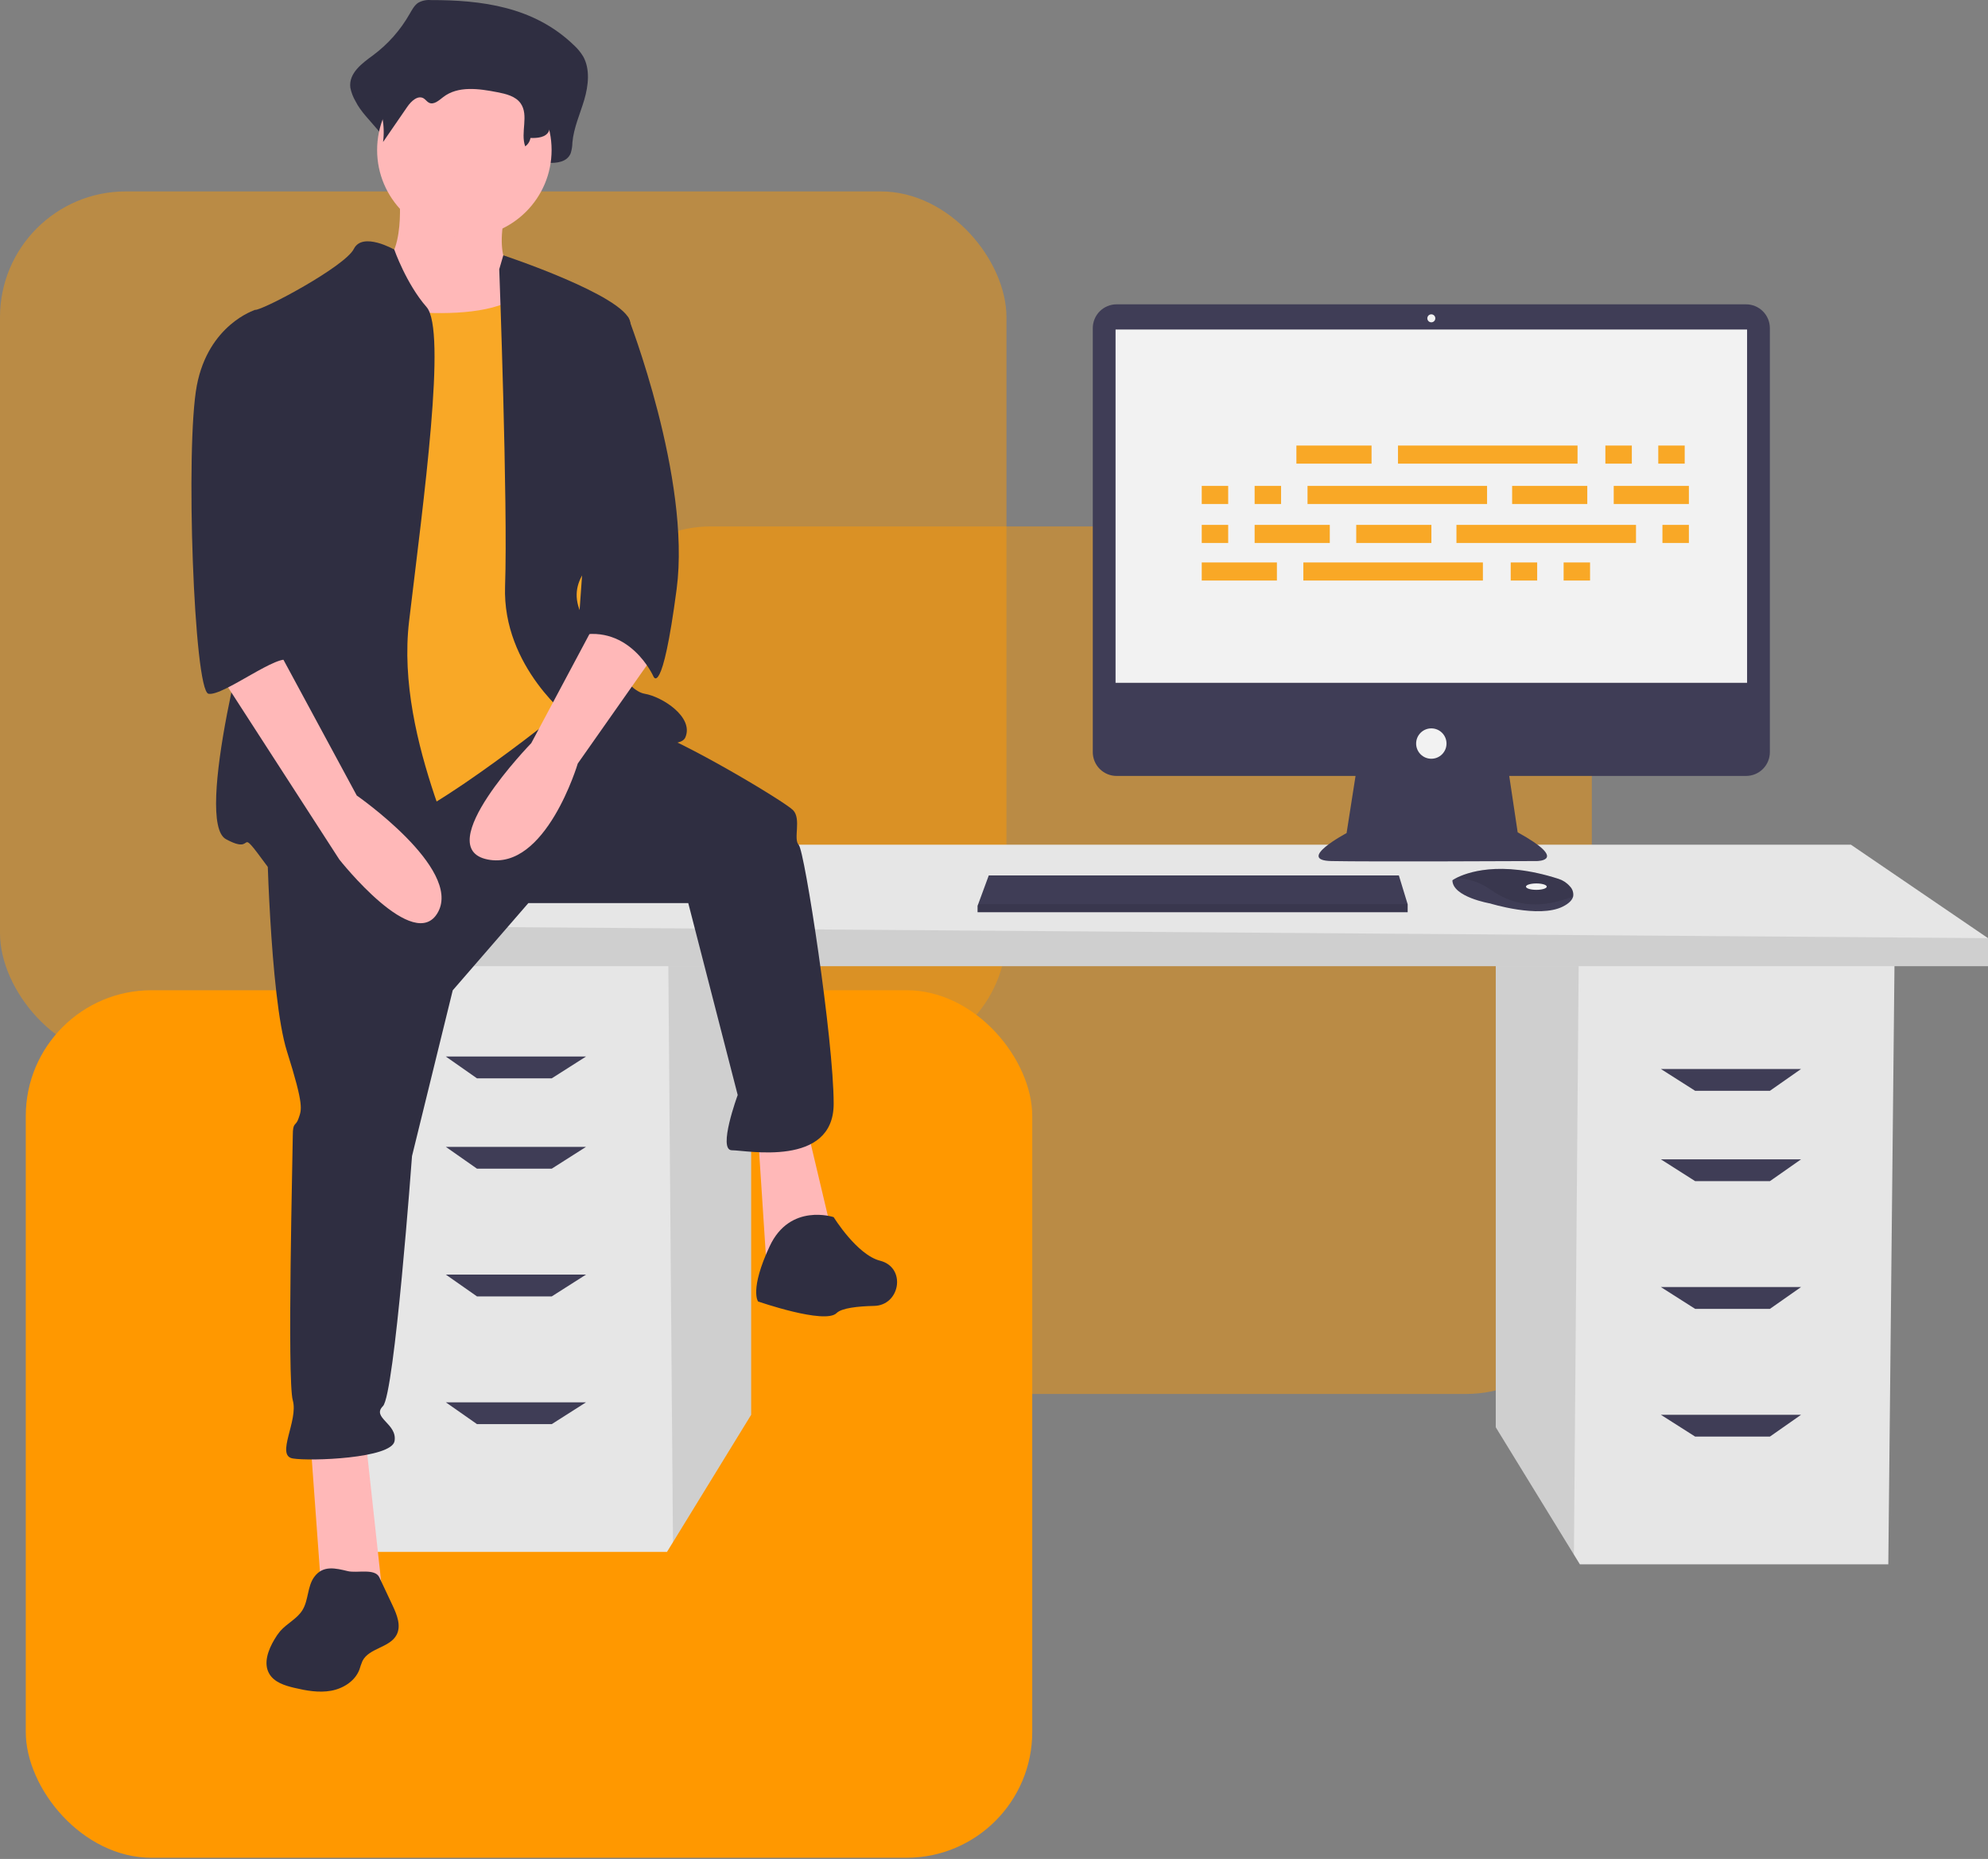 <svg width="540" height="505" viewBox="0 0 540 505" fill="none" xmlns="http://www.w3.org/2000/svg">
<rect x="0" y="0" width="540" height="505" fill="#808080" stroke="none"/>
<rect y="52" width="273.387" height="235.678" rx="34.173" fill="#FF9800" fill-opacity="0.46"/>
<rect x="159" y="143" width="273.387" height="235.678" rx="34.173" fill="#FF9800" fill-opacity="0.46"/>
<rect x="7" y="269" width="273.387" height="235.678" rx="34.173" fill="#FF9800"/>
<path d="M406.291 260.779V387.718L427.524 422.322L429.14 424.954H512.92L514.612 260.779H406.291Z" fill="#E6E6E6"/>
<path opacity="0.1" d="M406.291 260.779V387.718L427.524 422.322L428.827 260.779H406.291Z" fill="black"/>
<path d="M204.033 257.393V384.333L182.8 418.937L181.184 421.568H97.404L95.711 257.393H204.033Z" fill="#E6E6E6"/>
<path opacity="0.1" d="M204.033 257.393V384.333L182.8 418.937L181.497 257.393H204.033Z" fill="black"/>
<path d="M540 254.855V262.471H84.71V251.469L127.023 229.466H502.765L540 254.855Z" fill="#E6E6E6"/>
<path opacity="0.1" d="M540 254.855V262.471H84.71V251.469L540 254.855Z" fill="black"/>
<path d="M149.873 292.936H129.562L121.099 287.013H159.181L149.873 292.936Z" fill="#3F3D56"/>
<path d="M149.873 317.478H129.562L121.099 311.554H159.181L149.873 317.478Z" fill="#3F3D56"/>
<path d="M149.873 352.175H129.562L121.099 346.251H159.181L149.873 352.175Z" fill="#3F3D56"/>
<path d="M149.873 386.872H129.562L121.099 380.948H159.181L149.873 386.872Z" fill="#3F3D56"/>
<path d="M460.451 296.321H480.762L489.224 290.398H451.142L460.451 296.321Z" fill="#3F3D56"/>
<path d="M460.451 320.863H480.762L489.224 314.939H451.142L460.451 320.863Z" fill="#3F3D56"/>
<path d="M460.451 355.56H480.762L489.224 349.636H451.142L460.451 355.56Z" fill="#3F3D56"/>
<path d="M460.451 390.257H480.762L489.224 384.333H451.142L460.451 390.257Z" fill="#3F3D56"/>
<path d="M474.282 82.674H303.297C302.448 82.674 301.607 82.841 300.823 83.166C300.038 83.491 299.325 83.967 298.725 84.567C298.124 85.168 297.648 85.881 297.323 86.665C296.998 87.45 296.831 88.291 296.831 89.14V204.32C296.831 205.169 296.998 206.01 297.323 206.795C297.648 207.579 298.124 208.292 298.725 208.893C299.325 209.493 300.038 209.97 300.823 210.295C301.607 210.619 302.448 210.787 303.297 210.787H368.205L365.773 226.312C365.773 226.312 351.876 233.695 361.647 233.912C371.419 234.129 417.452 233.912 417.452 233.912C417.452 233.912 426.355 233.912 412.241 226.095L409.953 210.787H474.282C475.131 210.787 475.972 210.619 476.757 210.295C477.542 209.97 478.255 209.493 478.855 208.893C479.455 208.292 479.932 207.579 480.257 206.795C480.582 206.01 480.749 205.169 480.749 204.32V89.14C480.749 88.291 480.582 87.45 480.257 86.665C479.932 85.881 479.455 85.168 478.855 84.567C478.255 83.967 477.542 83.491 476.757 83.166C475.972 82.841 475.131 82.674 474.282 82.674V82.674Z" fill="#3F3D56"/>
<path d="M474.56 89.514H303.019V185.49H474.56V89.514Z" fill="#F2F2F2"/>
<path d="M388.79 87.559C389.389 87.559 389.875 87.073 389.875 86.474C389.875 85.874 389.389 85.388 388.79 85.388C388.19 85.388 387.704 85.874 387.704 86.474C387.704 87.073 388.19 87.559 388.79 87.559Z" fill="#F2F2F2"/>
<path d="M388.79 206.118C391.068 206.118 392.915 204.271 392.915 201.992C392.915 199.714 391.068 197.867 388.79 197.867C386.511 197.867 384.664 199.714 384.664 201.992C384.664 204.271 386.511 206.118 388.79 206.118Z" fill="#F2F2F2"/>
<path d="M382.361 245.638V247.809H265.539V246.072L265.7 245.638L268.579 237.821H379.972L382.361 245.638Z" fill="#3F3D56"/>
<path d="M427.317 243.512C427.104 244.422 426.301 245.381 424.486 246.289C417.971 249.546 404.726 245.42 404.726 245.42C404.726 245.42 394.52 243.683 394.52 239.123C394.807 238.927 395.106 238.749 395.415 238.591C398.154 237.142 407.234 233.567 423.336 238.743C424.522 239.115 425.581 239.81 426.396 240.749C426.757 241.104 427.029 241.539 427.189 242.019C427.349 242.5 427.393 243.011 427.317 243.512Z" fill="#3F3D56"/>
<path opacity="0.1" d="M427.317 243.512C419.344 246.567 412.237 246.795 404.943 241.729C402.185 239.69 398.845 238.59 395.415 238.591C398.154 237.142 407.235 233.567 423.336 238.743C424.522 239.115 425.582 239.81 426.396 240.749C426.757 241.104 427.029 241.539 427.189 242.019C427.349 242.5 427.393 243.011 427.317 243.512Z" fill="black"/>
<path d="M417.32 241.729C418.879 241.729 420.143 241.34 420.143 240.861C420.143 240.381 418.879 239.992 417.32 239.992C415.761 239.992 414.497 240.381 414.497 240.861C414.497 241.34 415.761 241.729 417.32 241.729Z" fill="#F2F2F2"/>
<path opacity="0.1" d="M382.361 245.638V247.809H265.539V246.072L265.7 245.638H382.361Z" fill="black"/>
<path d="M116.954 0.02C115.769 -0.078 114.582 0.188 113.55 0.78C112.537 1.474 111.899 2.689 111.247 3.82C108.756 8.194 105.383 12.004 101.343 15.007C98.4 17.163 94.658 19.852 95.162 23.827C95.427 25.139 95.912 26.398 96.596 27.549C99.311 33.03 106.72 37.265 105.991 43.519C108.689 39.003 105.081 36.77 107.778 32.255C109.063 30.104 111.294 27.677 113.233 29.027C113.883 29.479 114.309 30.291 114.985 30.687C116.599 31.634 118.315 29.824 119.743 28.542C124.668 24.121 131.671 25.279 137.799 26.657C140.692 27.307 143.87 28.16 145.58 30.925C147.829 34.561 143.444 38.487 142.336 42.597C142.245 42.948 142.241 43.315 142.323 43.667C142.406 44.019 142.572 44.346 142.808 44.62C143.045 44.894 143.344 45.107 143.68 45.24C144.016 45.373 144.38 45.423 144.74 45.385C146.578 45.203 148.757 45.055 148.865 44.248C151.179 44.33 154.014 44.068 155.005 41.659C155.308 40.706 155.468 39.713 155.48 38.713C155.844 34.667 157.561 30.975 158.699 27.124C159.837 23.273 160.331 18.759 158.411 15.345C157.726 14.208 156.879 13.178 155.896 12.287C145 1.743 130.674 0.004 116.954 0.02Z" fill="#2F2E41"/>
<path d="M108.361 51.418C108.361 51.418 110.731 71.165 102.042 72.745C93.353 74.324 109.941 101.18 109.941 101.18L149.435 105.92L139.956 74.324C139.956 74.324 133.637 71.955 137.587 56.157C141.536 40.359 108.361 51.418 108.361 51.418Z" fill="#FFB8B8"/>
<path d="M84.269 390.672L87.429 434.116H104.016L99.278 390.672H84.269Z" fill="#FFB8B8"/>
<path d="M205.911 308.524L208.281 344.859L226.449 336.96L219.339 306.945L205.911 308.524Z" fill="#FFB8B8"/>
<path d="M72.421 224.797C72.421 224.797 73.211 270.61 77.951 285.618C82.69 300.625 81.9 301.415 81.11 303.785C80.32 306.155 79.53 304.575 79.53 308.524C79.53 312.474 77.951 374.874 79.53 380.403C81.11 385.933 74.791 395.411 79.53 396.201C84.269 396.991 106.386 396.201 107.176 391.462C107.966 386.723 100.857 385.143 104.017 381.983C107.176 378.824 111.915 314.053 111.915 314.053L122.974 269.03L143.511 245.334H186.954L200.382 297.466C200.382 297.466 194.853 312.474 198.802 312.474C202.752 312.474 226.448 317.213 226.448 299.836C226.448 282.458 218.549 231.116 216.97 229.536C215.39 227.956 217.76 222.427 215.39 220.057C213.02 217.688 185.374 201.1 175.106 197.941C164.837 194.781 150.433 191.021 150.433 191.021L72.421 224.797Z" fill="#2F2E41"/>
<path d="M226.448 330.641C226.448 330.641 214.6 326.692 209.071 338.54C203.542 350.388 205.911 353.548 205.911 353.548C205.911 353.548 224.079 359.867 227.238 356.707C228.613 355.333 232.978 354.855 237.471 354.754C244.314 354.601 246.135 344.919 239.672 342.665C239.479 342.597 239.284 342.539 239.086 342.489C232.767 340.91 226.448 330.641 226.448 330.641Z" fill="#2F2E41"/>
<path d="M126.133 64.451C139.221 64.451 149.83 53.842 149.83 40.754C149.83 27.667 139.221 17.058 126.133 17.058C113.046 17.058 102.437 27.667 102.437 40.754C102.437 53.842 113.046 64.451 126.133 64.451Z" fill="#FFB8B8"/>
<path d="M95.328 82.618C95.328 82.618 134.032 90.517 143.511 77.879C152.989 65.241 156.939 113.423 156.939 113.423L161.678 163.976L154.569 191.622C154.569 191.622 117.444 221.637 105.596 224.007C93.748 226.377 75.581 227.956 75.581 227.956C75.581 227.956 81.11 140.279 81.11 138.7C81.11 137.12 95.328 82.618 95.328 82.618Z" fill="#F9A826"/>
<path d="M107.099 67.804C107.099 67.804 98.488 62.871 96.118 67.61C93.748 72.35 71.632 84.198 69.262 84.198C66.892 84.198 74.001 149.758 70.842 157.657C67.682 165.556 52.674 223.217 61.363 227.956C70.052 232.696 63.733 223.217 72.421 235.065C81.11 246.914 123.764 246.913 126.133 242.174C128.503 237.435 107.176 201.89 111.126 168.715C115.075 135.54 121.394 89.727 115.865 83.408C110.336 77.089 107.099 67.804 107.099 67.804Z" fill="#2F2E41"/>
<path d="M135.612 73.139L136.712 69.353C136.712 69.353 169.577 80.248 171.157 87.357C172.736 94.466 171.947 144.229 166.417 148.178C160.888 152.128 152.989 158.447 158.519 167.925C164.048 177.404 170.367 187.672 175.106 188.462C179.845 189.252 188.534 194.781 186.164 200.31C183.795 205.84 155.359 195.571 155.359 195.571C155.359 195.571 136.402 181.353 137.192 159.237C137.982 137.12 135.612 73.139 135.612 73.139Z" fill="#2F2E41"/>
<path d="M163.258 166.346L144.3 201.89C144.3 201.89 116.655 230.326 132.452 233.485C148.25 236.645 156.939 207.419 156.939 207.419L177.476 178.194L163.258 166.346Z" fill="#FFB8B8"/>
<path d="M118.109 6.22C117.154 6.149 116.197 6.335 115.338 6.757C114.56 7.325 113.92 8.059 113.463 8.906C111.356 12.075 108.61 14.768 105.4 16.813C103.005 18.337 99.959 20.237 100.369 23.046C100.591 23.988 100.987 24.881 101.537 25.678C103.754 29.59 104.637 34.119 104.051 38.578L110.639 29.003C111.685 27.483 113.501 25.768 115.08 26.722C115.608 27.042 115.956 27.615 116.506 27.895C117.819 28.565 119.217 27.285 120.379 26.379C124.388 23.255 130.089 24.073 135.077 25.047C137.432 25.506 140.019 26.109 141.411 28.064C143.725 31.311 141.309 36.004 142.659 39.756C143.037 39.492 143.358 39.154 143.603 38.763C143.848 38.372 144.012 37.935 144.086 37.48C145.969 37.538 148.277 37.353 149.083 35.65C149.329 34.983 149.46 34.279 149.47 33.568C149.766 30.708 151.164 28.099 152.091 25.377C153.017 22.655 153.42 19.465 151.857 17.051C151.285 16.233 150.595 15.505 149.809 14.89C140.939 7.438 129.278 6.209 118.109 6.22Z" fill="#2F2E41"/>
<path d="M163.258 84.198L170.617 86.151C170.617 86.151 187.744 130.011 183.795 160.026C179.845 190.042 177.476 183.723 177.476 183.723C177.476 183.723 171.157 169.505 156.939 172.665L163.258 84.198Z" fill="#2F2E41"/>
<path d="M85.364 428.374C83.459 430.962 83.841 434.662 82.154 437.398C80.691 439.769 77.935 441.012 76.106 443.113C75.522 443.811 75.001 444.559 74.551 445.349C72.854 448.192 71.474 451.835 73.146 454.693C74.49 456.991 77.316 457.89 79.908 458.502C83.184 459.276 86.587 459.896 89.901 459.304C93.215 458.713 96.453 456.684 97.635 453.532C97.867 452.739 98.143 451.96 98.462 451.198C100.258 447.663 105.891 447.624 107.729 444.11C109.016 441.651 107.833 438.678 106.651 436.167L103.041 428.498C101.843 425.953 96.987 427.416 94.455 426.806C91.153 426.011 87.74 425.135 85.364 428.374Z" fill="#2F2E41"/>
<path d="M58.993 182.143L92.168 233.485C92.168 233.485 112.705 259.552 119.024 247.703C125.343 235.855 96.908 216.108 96.908 216.108L75.581 176.614L58.993 182.143Z" fill="#FFB8B8"/>
<path d="M75.581 85.778L69.262 84.198C69.262 84.198 56.624 88.147 53.464 104.735C50.305 121.322 52.674 187.672 56.624 188.462C60.573 189.252 76.13 176.909 78.62 179.526C81.11 182.143 73.211 168.715 75.581 161.606C77.95 154.497 75.581 85.778 75.581 85.778Z" fill="#2F2E41"/>
<path d="M372.553 121.035H352.138V125.95H372.553V121.035Z" fill="#F9A826"/>
<path d="M443.251 121.035H436.068V125.95H443.251V121.035Z" fill="#F9A826"/>
<path d="M457.617 121.035H450.434V125.95H457.617V121.035Z" fill="#F9A826"/>
<path d="M428.507 121.035H379.737V125.95H428.507V121.035Z" fill="#F9A826"/>
<path d="M346.845 152.793H326.43V157.707H346.845V152.793Z" fill="#F9A826"/>
<path d="M417.543 152.793H410.359V157.707H417.543V152.793Z" fill="#F9A826"/>
<path d="M431.909 152.793H424.726V157.707H431.909V152.793Z" fill="#F9A826"/>
<path d="M402.798 152.793H354.028V157.707H402.798V152.793Z" fill="#F9A826"/>
<path d="M431.153 131.999H410.738V136.914H431.153V131.999Z" fill="#F9A826"/>
<path d="M458.752 131.999H438.336V136.914H458.752V131.999Z" fill="#F9A826"/>
<path d="M333.613 131.999H326.43V136.914H333.613V131.999Z" fill="#F9A826"/>
<path d="M347.979 131.999H340.796V136.914H347.979V131.999Z" fill="#F9A826"/>
<path d="M403.932 131.999H355.162V136.914H403.932V131.999Z" fill="#F9A826"/>
<path d="M388.81 142.585H368.395V147.5H388.81V142.585Z" fill="#F9A826"/>
<path d="M361.211 142.585H340.796V147.5H361.211V142.585Z" fill="#F9A826"/>
<path d="M333.613 142.585H326.43V147.5H333.613V142.585Z" fill="#F9A826"/>
<path d="M458.752 142.585H451.568V147.5H458.752V142.585Z" fill="#F9A826"/>
<path d="M444.385 142.585H395.615V147.5H444.385V142.585Z" fill="#F9A826"/>
</svg>
